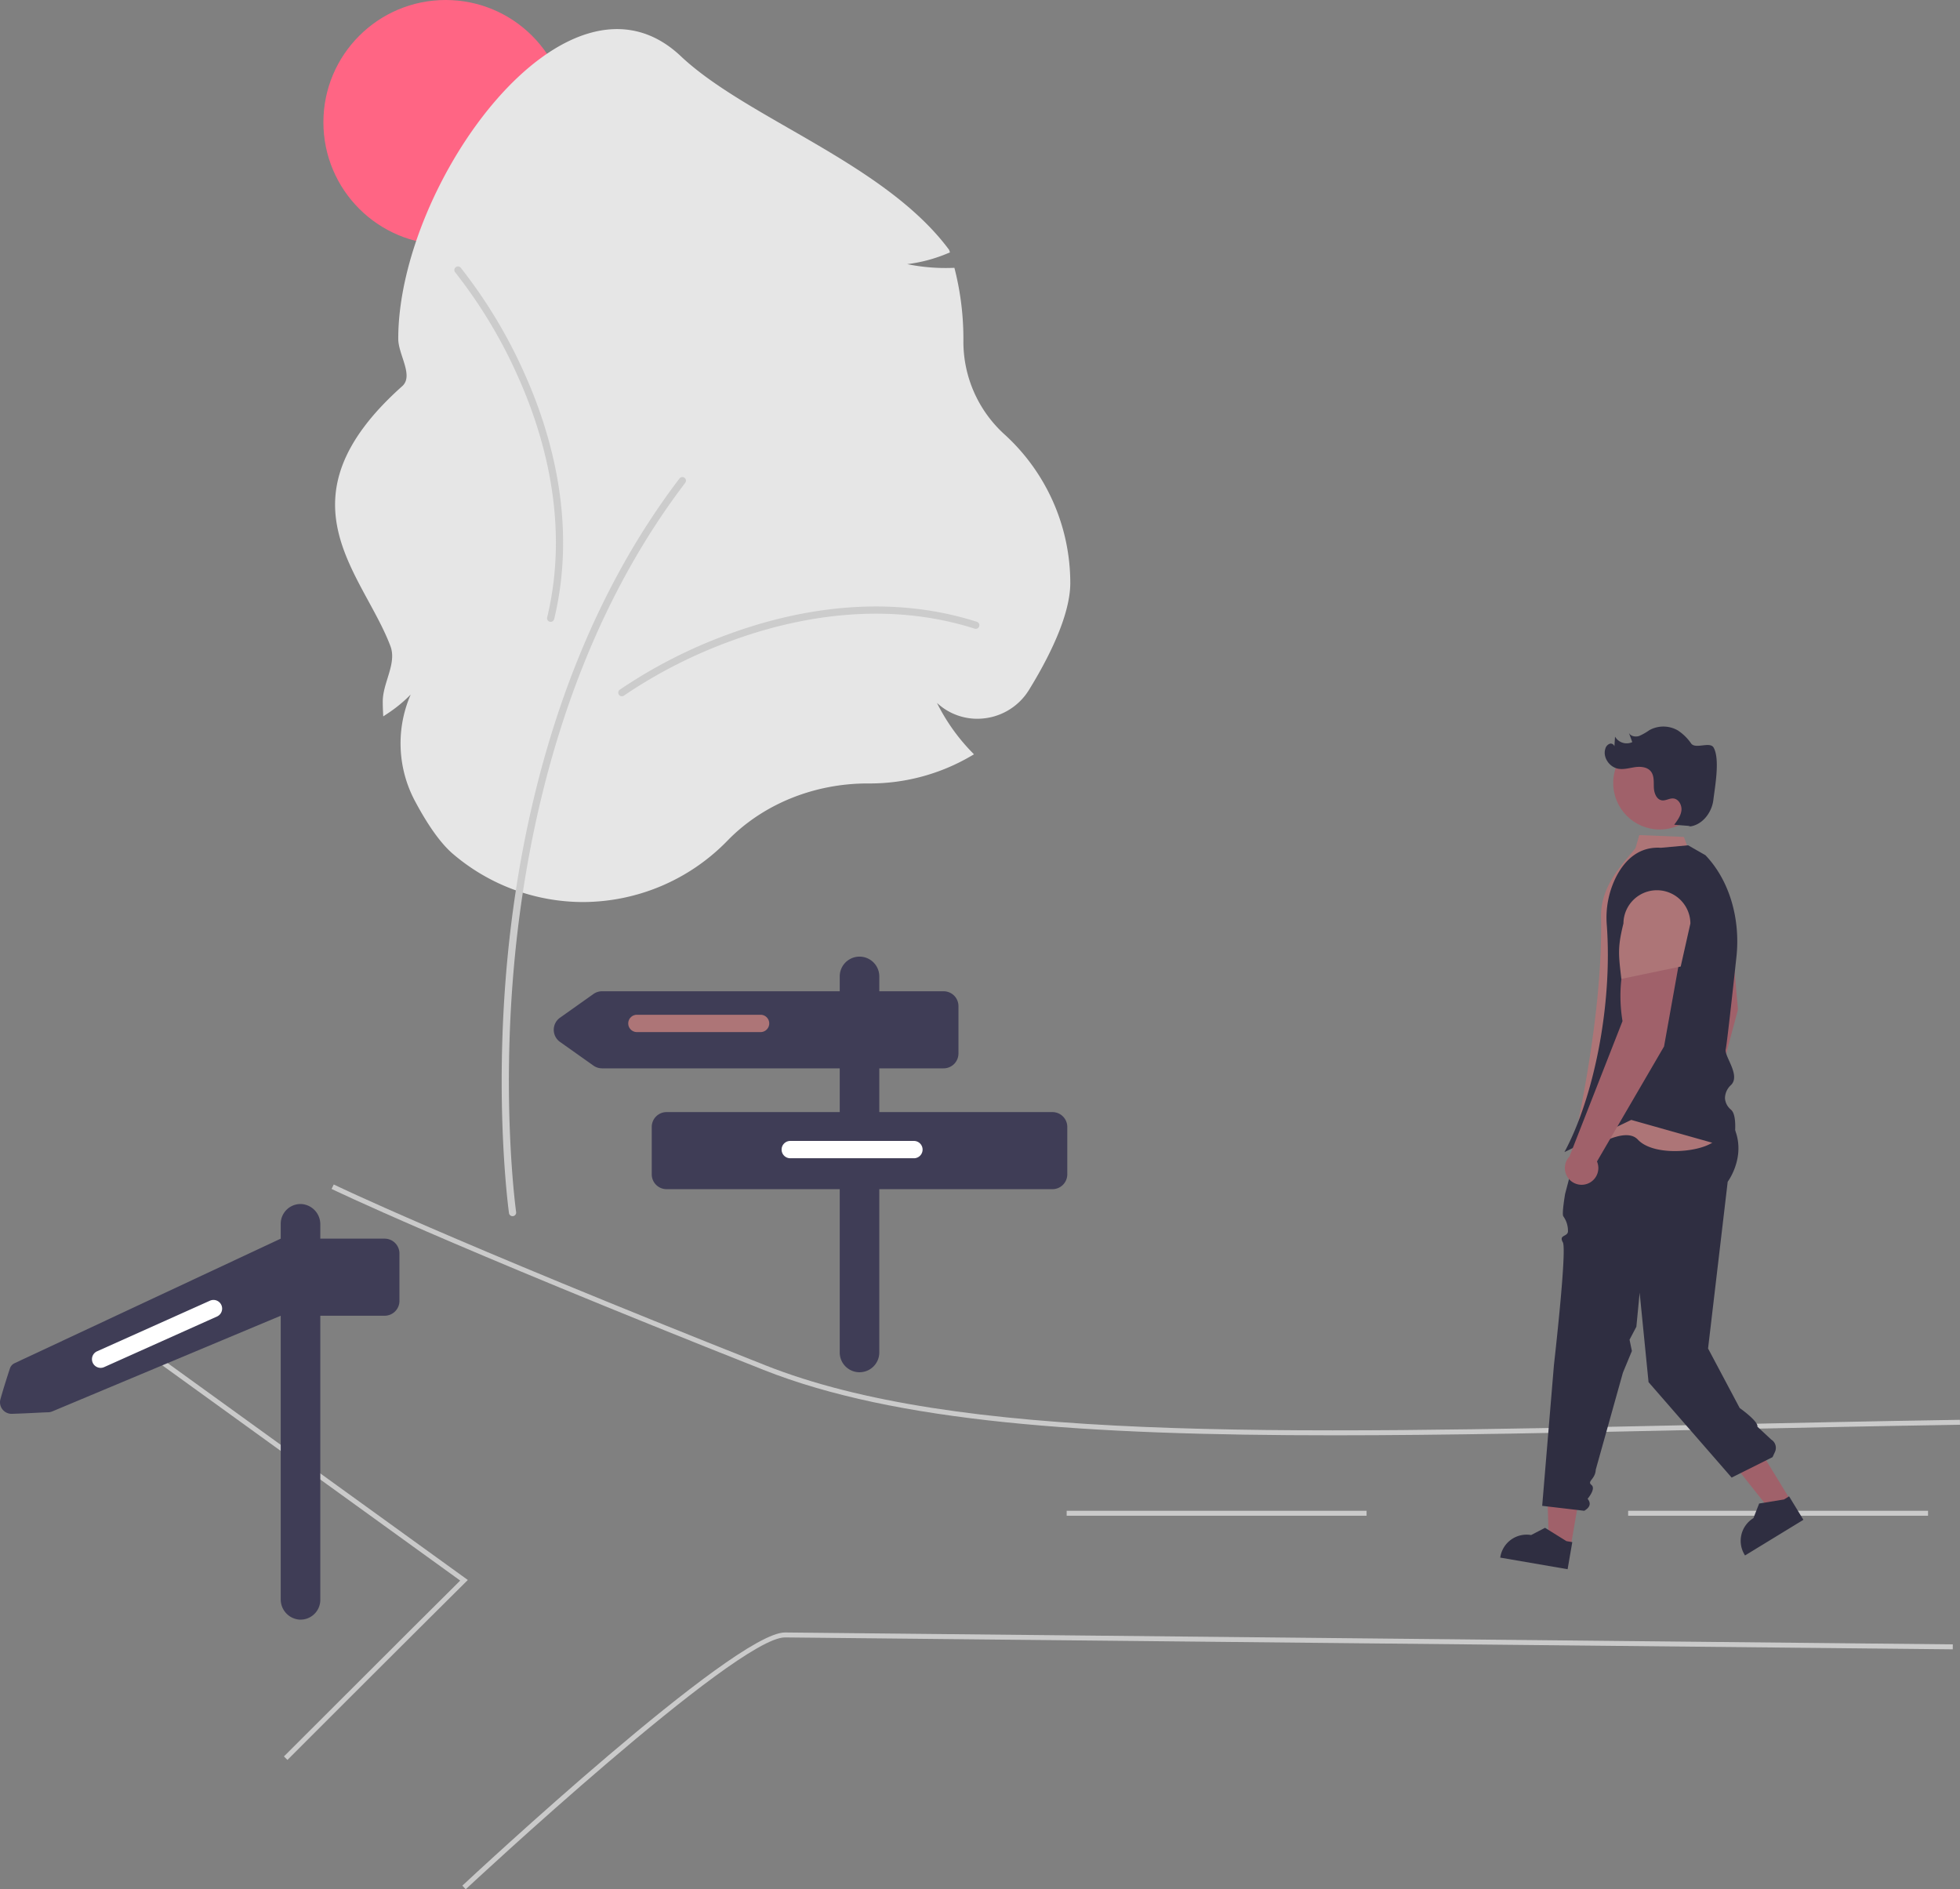 <svg xmlns="http://www.w3.org/2000/svg" data-name="Layer 1" width="792.412" height="763.679"
  viewBox="0 0 792.412 763.679" xmlns:xlink="http://www.w3.org/1999/xlink">
  <rect x="0" y="0" width="792.412" height="763.679" fill="#808080" stroke="none"/>
  <circle cx="180.18" cy="49.432" r="49.432" fill="#ff6584" />
  <path
    d="M439.607,433.148a81.057,81.057,0,0,1-52.681-19.453c-4.897-4.192-10.116-11.48-15.509-21.661a49.536,49.536,0,0,1-1.571-42.765,56.842,56.842,0,0,1-9.387,7.699l-1.716,1.142-.099-2.058c-.065-1.338-.098-2.672-.098-3.965,0-7.616,5.76-15.344,3.104-22.383-11.196-29.669-46.709-59.154,4.759-105.072,4.761-4.248-1.599-12.74-1.599-19.167,0-62.982,68.432-157.46,114.243-114.221,26.74,25.239,82.452,43.168,108.464,78.274l.344,1.04-1.015.411a61.223,61.223,0,0,1-16.267,4.327,77.569,77.569,0,0,0,18.138,1.52l.944-.033.23.917a114.743,114.743,0,0,1,3.406,27.766l-.004,1.012a50.592,50.592,0,0,0,16.713,37.723,81.244,81.244,0,0,1,26.506,59.951c0,13.352-9.075,30.879-16.688,43.231A24.445,24.445,0,0,1,601.878,358.878a23.873,23.873,0,0,1-19.267-6.224A78.949,78.949,0,0,0,596.534,372.365l1.039,1.07-1.29.751a80.997,80.997,0,0,1-40.832,11.027l-.84-.002c-21.782,0-42.457,8.438-56.724,23.152A81.673,81.673,0,0,1,439.607,433.148Z"
    transform="translate(-203.802 -68.527)" fill="#e6e6e6" />
  <path
    d="M411.022,560.126a1.458,1.458,0,0,1-1.441-1.252c-.062-.435-6.128-44.187-.68-102.335,5.032-53.701,21.19-131.05,69.594-194.575a1.458,1.458,0,1,1,2.319,1.767c-47.986,62.977-64.014,139.758-69.011,193.08-5.417,57.81.602,101.221.664,101.652a1.459,1.459,0,0,1-1.445,1.663Z"
    transform="translate(-203.802 -68.527)" fill="#ccc" />
  <path
    d="M455.219,349.962a1.458,1.458,0,0,1-.858-2.637,200.92,200.92,0,0,1,44.356-22.58c24.472-8.959,61.686-17.082,99.996-4.889a1.458,1.458,0,1,1-.884,2.778c-37.526-11.942-74.065-3.954-98.11,4.849A197.619,197.619,0,0,0,456.075,349.683,1.452,1.452,0,0,1,455.219,349.962Z"
    transform="translate(-203.802 -68.527)" fill="#ccc" />
  <path
    d="M387.499,177.786a1.458,1.458,0,0,1,2.568-1.046,200.921,200.921,0,0,1,25.715,42.615c10.698,23.763,21.48,60.295,12.077,99.384a1.458,1.458,0,1,1-2.834-.682c9.209-38.288-1.39-74.157-11.902-97.506a197.62,197.62,0,0,0-25.286-41.933A1.452,1.452,0,0,1,387.499,177.786Z"
    transform="translate(-203.802 -68.527)" fill="#ccc" />
  <path
    d="M743.154,648.704c-100.268,0-177.23-5.277-230.647-26.438-130.109-51.54-174.218-72.943-174.649-73.153l.878-1.797c.43.21,44.495,21.589,174.507,73.091,77.116,30.55,203.999,27.825,379.615,24.053,32.955-.707,67.032-1.439,103.324-2.022l.031,2c-36.285.583-70.36,1.314-103.312,2.022C838.271,647.632,788.343,648.704,743.154,648.704Z"
    transform="translate(-203.802 -68.527)" fill="#cacaca" />
  <path
    d="M320.004,779.921l-1.414-1.414c48.58-48.58,67.301-67.153,71.267-71.083L246.711,604.024l1.171-1.621L392.942,707.186l-.84.83C391.941,708.175,375.359,724.565,320.004,779.921Z"
    transform="translate(-203.802 -68.527)" fill="#cacaca" />
  <path
    d="M392.082,832.205l-1.364-1.463C395.199,826.56,500.606,728.406,521.146,728.406h.065l472.096,4.808-.02,2-472.097-4.808h-.058C501.395,730.406,393.174,831.186,392.082,832.205Z"
    transform="translate(-203.802 -68.527)" fill="#cacaca" />
  <rect x="658.243" y="610.687" width="121.252" height="2" fill="#cacaca" />
  <rect x="431.243" y="610.687" width="121.252" height="2" fill="#cacaca" />
  <path
    d="M629.297,518.056h-70V500.372h26a6,6,0,0,0,6-6V475.214a6,6,0,0,0-6-6h-26v-6a8,8,0,0,0-16,0v6h-96.091a6,6,0,0,0-3.467,1.103l-13.527,9.579a6,6,0,0,0,0,9.793l13.527,9.579a6,6,0,0,0,3.467,1.103h96.091v17.684h-70a6,6,0,0,0-6,6v19.158a6,6,0,0,0,6,6h70v66a8,8,0,0,0,16,0v-66h70a6,6,0,0,0,6-6v-19.158A6,6,0,0,0,629.297,518.056Z"
    transform="translate(-203.802 -68.527)" fill="#3f3d56" />
  <path d="M511.297,485.714h-50a3.5,3.5,0,0,1,0-7h50a3.5,3.5,0,0,1,0,7Z" transform="translate(-203.802 -68.527)"
    fill="#AD7577" />
  <path d="M573.297,536.714h-50a3.5,3.5,0,1,1,0-7h50a3.5,3.5,0,0,1,0,7Z" transform="translate(-203.802 -68.527)"
    fill="#fff" />
  <path
    d="M333.297,618.056V600.372h26a6,6,0,0,0,6-6V575.214a6,6,0,0,0-6-6h-26V563.488a8.182,8.182,0,0,0-7.467-8.257,8.001,8.001,0,0,0-8.533,7.983v6l-107.609,50.349a3.552,3.552,0,0,0-1.874,2.111c-.848,2.582-2.628,8.092-3.839,12.438a4.668,4.668,0,0,0,4.65,5.907c6.935-.213,11.498-.536,14.665-.624a4.64,4.64,0,0,0,1.77-.405l92.238-38.618v48.842l0,65.726a8.182,8.182,0,0,0,7.467,8.257,8.001,8.001,0,0,0,8.533-7.983v-97.158Z"
    transform="translate(-203.802 -68.527)" fill="#3f3d56" />
  <path
    d="M291.541,600.681l-45.625,20.453a3.5,3.5,0,0,1-2.863-6.388l45.625-20.453a3.5,3.5,0,0,1,2.863,6.388Z"
    transform="translate(-203.802 -68.527)" fill="#fff" />
  <path
    d="M902.988,437.75,882.138,439.866a61.775,61.775,0,0,0,5.418,31.258l-6.257,58.271.093-.001a6.766,6.766,0,1,0,11.157-.813l13.905-51.994Z"
    transform="translate(-203.802 -68.527)" fill="#a0616a" />
  <polygon points="635.054 625.01 626.195 623.483 625.327 596.741 640.942 590.836 635.054 625.01" fill="#a0616a" />
  <path
    d="M837.576,702.833,810.331,698.139l.059-.345a10.761,10.761,0,0,1,12.431-8.778l.001 0,5.627-2.918,8.635,5.375,2.378.41Z"
    transform="translate(-203.802 -68.527)" fill="#2f2e41" />
  <polygon points="723.94 606.495 716.268 611.18 694.542 583.815 705.867 576.9 723.94 606.495" fill="#a0616a" />
  <path
    d="M932.901,682.861l-23.595,14.409-.182-.298a10.761,10.761,0,0,1,3.575-14.792l.001-0,2.313-5.902,10.038-1.641,2.06-1.258Z"
    transform="translate(-203.802 -68.527)" fill="#2f2e41" />
  <path
    d="M841.886,530.899l-5.316,20.201s-1.452,8.372-.7,9.124a10.093,10.093,0,0,1,1.841,6.223c-.337,2.049-3.777,1.214-2.057,4.263s-3.596,49.449-3.596,49.449l-4.762,57.055,17,2c2.441-1.429,2.799-3.054,1.358-4.849,0,0,3.487-4.022,1.565-5.586s1.551-2.219,1.74-6.212l10.973-39.181,3.631-8.759-.949-4.569,2.759-5.246,1.326-13.76,3.597,36.161,33.598,38.582L920.437,657.524l.971-2.114a3.927,3.927,0,0,0-1.499-4.976h0l-5.612-5.22c.481-2.151-7.154-7.542-7.154-7.542l-12.783-24.062,7.937-67.397s12-16-3.897-30.478C891.887,509.805,841.886,530.899,841.886,530.899Z"
    transform="translate(-203.802 -68.527)" fill="#2f2e41" />
  <path
    d="M893.046,504.359c2.818-4.189,9.586,1.827,7.33-5.692s-7.963-8.917-2.854-16.113l7.365-35.87,0,0a33.002,33.002,0,0,0-8.107-23.415l-10.602-12.134-1.593-4.304L866.539,406.079l-1.504,5.263c-5.391,6.713-14.215,15.332-13.951,28.011.508,24.397-3.297,56.861-12.668,99.094,0,0,20.959-16.365,27.548-9.275s26.442,5.163,31.403.222a29.379,29.379,0,0,0,6.767-12.031S890.228,508.547,893.046,504.359Z"
    transform="translate(-203.802 -68.527)" fill="#AD7577" />
  <path
    d="M904.441,532.814l-41.144-11.6-27,13c12.089-22.494,19.445-59.947,17.121-91.764a36.684,36.684,0,0,1,3.836-19.595c3.712-7.144,9.517-12.192,18.043-11.641l11-1,7,4c10.129,10.611,14.113,26.442,12.537,41.028-1.74,16.098-3.905,35.653-4.342,37.4-.256,1.026.554,2.828,1.411,4.735,1.447,3.218,3.248,7.224.746,9.726a7.282,7.282,0,0,0-2.454,5.337,6.527,6.527,0,0,0,2.434,4.64c3.197,2.762.972,14.878.876,15.392Z"
    transform="translate(-203.802 -68.527)" fill="#2f2e41" />
  <path
    d="M883.451,453.142l-20.672-3.452a61.775,61.775,0,0,0-3.008,31.581L838.386,535.836l.09.023a6.766,6.766,0,1,0,10.977,2.155l27.11-46.494Z"
    transform="translate(-203.802 -68.527)" fill="#a0616a" />
  <path
    d="M859.297,464.214l24-5,3.92-17.418a13.535,13.535,0,0,0-27.069,0C857.729,451.489,858.15,454.297,859.297,464.214Z"
    transform="translate(-203.802 -68.527)" fill="#AD7577" />
  <circle cx="671.008" cy="316.499" r="18.798" fill="#a0616a" />
  <path
    d="M896.616,370.738c-1.463-2.618-7.282.731-9.086-1.664a19.624,19.624,0,0,0-5.358-5.274,11.705,11.705,0,0,0-11.54-.128,23.206,23.206,0,0,1-4.146,2.356c-1.518.485-3.501.118-4.158-1.334q.696,1.903,1.391,3.807a5.415,5.415,0,0,1-6.975-2.225q-.122,1.971-.245,3.941a1.571,1.571,0,0,0-1.726-1.101,2.83,2.83,0,0,0-1.925,2.013c-1.187,3.492,1.653,7.568,5.295,8.153,2.252.362,4.518-.361,6.778-.668s4.877-.051,6.305,1.728c1.402,1.747,1.131,4.237,1.212,6.476s1.06,4.925,3.28,5.224c1.524.205,2.98-.858,4.514-.767,2.191.13,3.595,2.648,3.359,4.829s-1.608,4.049-2.931,5.8q3.282.26,6.564.519l-.848.235c5.353-.262,9.483-5.457,10.123-10.777S899.23,375.416,896.616,370.738Z"
    transform="translate(-203.802 -68.527)" fill="#2f2e41" />
</svg>